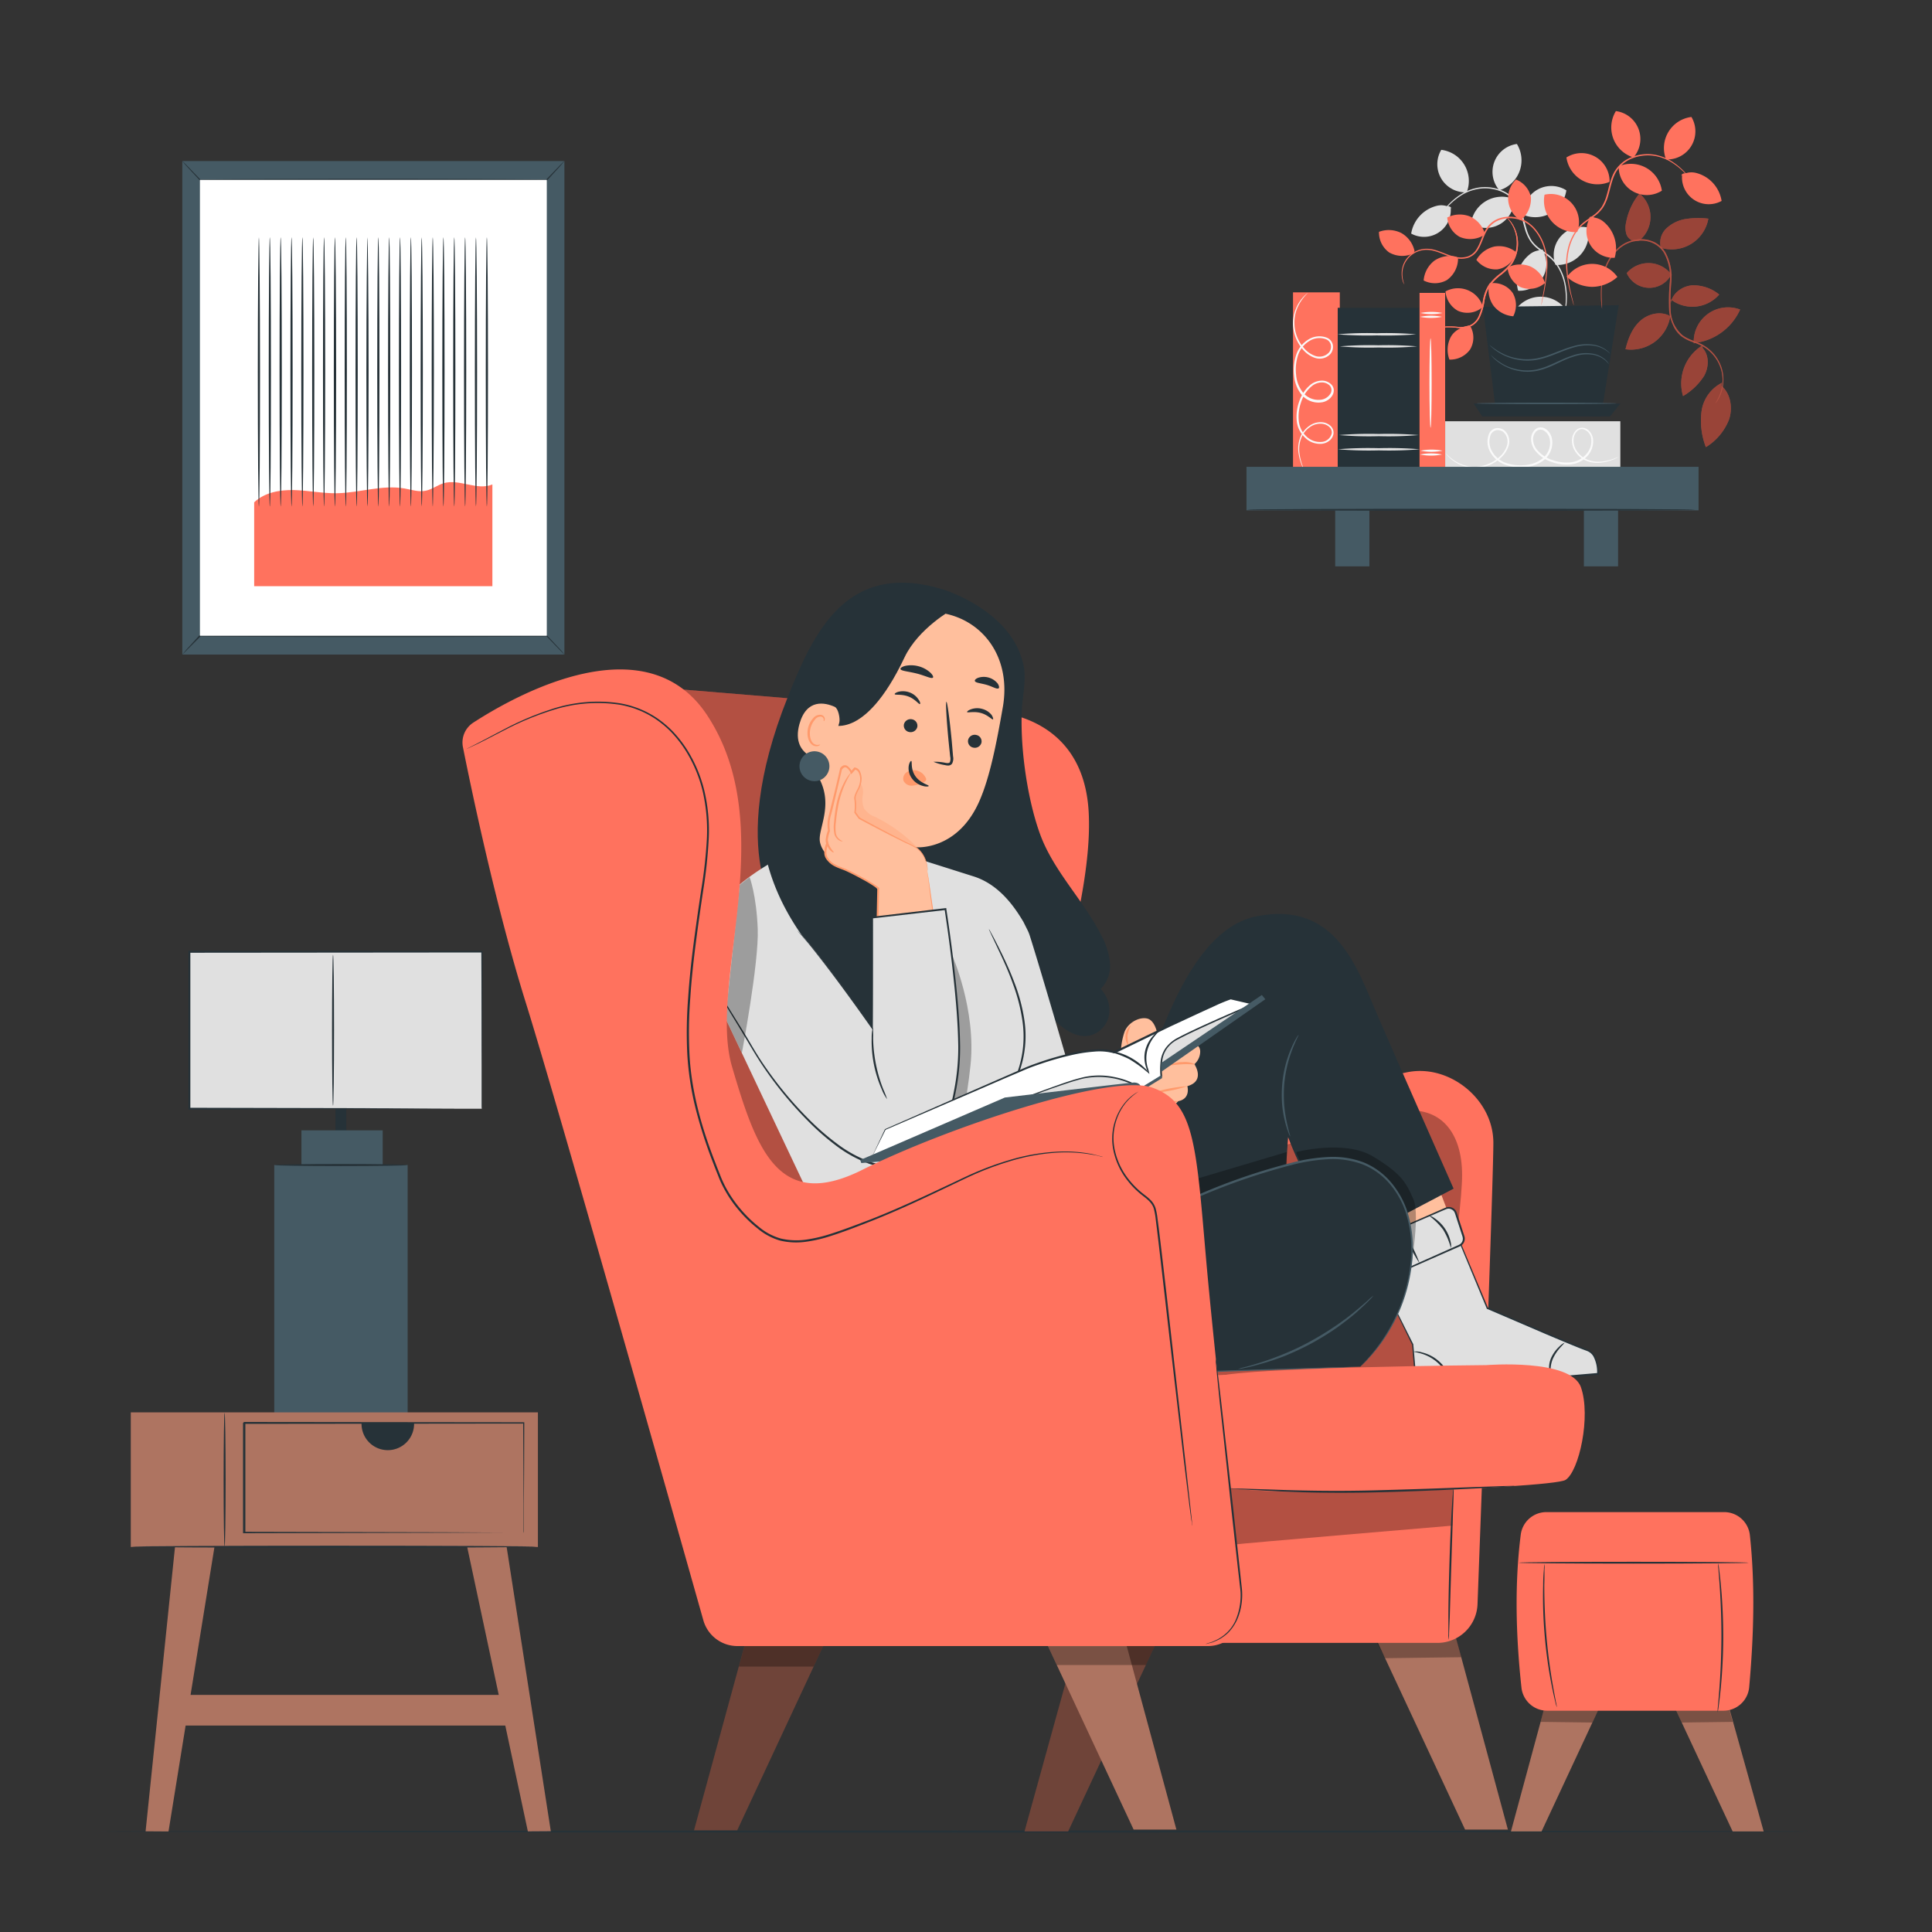 <svg xmlns="http://www.w3.org/2000/svg" viewBox="0 0 500 500"><rect x="0" y="0" width="500" height="500" fill="#333333" stroke="none"/><g id="freepik--Floor--inject-11"><path d="M468.44,474c0,.14-99.15.26-221.43.26S25.56,474.12,25.56,474s99.13-.26,221.45-.26S468.44,473.83,468.44,474Z" style="fill:#263238"></path></g><g id="freepik--Stool--inject-11"><polygon points="445.5 434.83 456.44 473.98 448.41 473.98 430.01 434.61 445.5 434.83" style="fill:#ae7461"></polygon><polygon points="435.23 445.79 448.41 445.62 447.23 441.23 433.34 441.74 435.23 445.79" style="opacity:0.3"></polygon><polygon points="401.33 435.93 391.03 473.98 398.95 473.98 416.81 435.71 401.33 435.93" style="fill:#ae7461"></polygon><polygon points="412.1 445.79 398.7 445.62 399.91 441.23 414.02 441.74 412.1 445.79" style="opacity:0.3"></polygon><path d="M446,442.73H400.4a6.7,6.7,0,0,1-6.65-6c-1.51-13.93-1.75-27.21-.18-39.58a6.69,6.69,0,0,1,6.64-5.82h46a6.69,6.69,0,0,1,6.66,6c1.43,13.31.95,26.61-.18,39.29A6.69,6.69,0,0,1,446,442.73Z" style="fill:#FF725E"></path><path d="M452.57,404.42c0,.13-13.33.24-29.77.24s-29.78-.11-29.78-.24,13.33-.23,29.78-.23S452.57,404.3,452.57,404.42Z" style="fill:#263238"></path><path d="M402.92,441.86a9.48,9.48,0,0,1-.41-1.41c-.23-.92-.53-2.26-.87-3.92a118.84,118.84,0,0,1-1.86-13.1,116.72,116.72,0,0,1-.41-13.22c0-1.7.11-3.07.19-4a9.6,9.6,0,0,1,.15-1.46,8,8,0,0,1,0,1.47c0,.94,0,2.31-.05,4,0,3.38.11,8.05.55,13.18s1.13,9.76,1.72,13.08c.3,1.67.55,3,.73,3.94A8.91,8.91,0,0,1,402.92,441.86Z" style="fill:#263238"></path><path d="M444.51,443.15a9.5,9.5,0,0,1,.09-1.52c.09-1.05.2-2.45.34-4.13.27-3.48.54-8.3.56-13.63s-.22-10.16-.46-13.64c-.13-1.69-.24-3.08-.32-4.13a7.91,7.91,0,0,1-.07-1.52,9.77,9.77,0,0,1,.25,1.5c.14,1,.3,2.38.46,4.12.33,3.49.62,8.32.61,13.67s-.35,10.18-.7,13.66c-.18,1.74-.35,3.15-.49,4.12A8.15,8.15,0,0,1,444.51,443.15Z" style="fill:#263238"></path></g><g id="freepik--Shelf--inject-11"><path d="M371.93,57.12s0-.06.07-.16l.23-.43a17.78,17.78,0,0,1,1-1.59,17.09,17.09,0,0,1,5-4.75,12.47,12.47,0,0,1,4.51-1.66,11.27,11.27,0,0,1,5.48.58A8.94,8.94,0,0,1,393,53c1.07,1.88,1.42,4.09,2.05,6.2a11.26,11.26,0,0,0,1.31,3,9.1,9.1,0,0,0,2.23,2.19c.83.62,1.71,1.17,2.51,1.82a11.47,11.47,0,0,1,2,2.21,13.45,13.45,0,0,1,2.08,5.11,17.68,17.68,0,0,1,.28,4.79,36.31,36.31,0,0,1-1.22,6.83c-.21.79-.39,1.4-.51,1.81a4.39,4.39,0,0,1-.2.62,4.43,4.43,0,0,1,.13-.64c.11-.45.25-1.06.43-1.83a39,39,0,0,0,1.11-6.8,19,19,0,0,0-.32-4.72,13.59,13.59,0,0,0-2.07-5,10.71,10.71,0,0,0-2-2.12c-.78-.63-1.65-1.18-2.51-1.81A9.26,9.26,0,0,1,396,62.32a11.35,11.35,0,0,1-1.36-3.06c-.64-2.15-1-4.33-2-6.13a8.6,8.6,0,0,0-4.49-3.69,10.81,10.81,0,0,0-5.31-.59,12.2,12.2,0,0,0-4.42,1.57,17.54,17.54,0,0,0-5,4.61c-.49.65-.84,1.18-1.07,1.54A6.15,6.15,0,0,1,371.93,57.12Z" style="fill:#e0e0e0"></path><path d="M399.53,64.86c-.58-.54-.86-.17-1.64,0a4.85,4.85,0,0,0-2.11,1.06,8.86,8.86,0,0,0-2.88,9.32,6.93,6.93,0,0,0,6.36-10.42" style="fill:#e0e0e0"></path><path d="M375.66,54c-.3-.74-.71-.52-1.48-.73a4.84,4.84,0,0,0-2.36,0,8.9,8.9,0,0,0-6.61,7.18,6.93,6.93,0,0,0,10.23-6.66" style="fill:#e0e0e0"></path><path d="M404.79,79.56a8,8,0,0,0-12.59.62,9.94,9.94,0,0,0,6.53,2.57,10.17,10.17,0,0,0,6.58-2.66" style="fill:#e0e0e0"></path><path d="M402.83,68.58A8.11,8.11,0,0,0,411,58.9a7.28,7.28,0,0,0-8.46,9.6" style="fill:#e0e0e0"></path><path d="M394.43,55.67a8.11,8.11,0,0,0,10.94-6.41A7.28,7.28,0,0,0,394.2,55.5" style="fill:#e0e0e0"></path><path d="M391.61,51.45a8.12,8.12,0,0,0-10.95,6.41,7.29,7.29,0,0,0,11.18-6.24" style="fill:#e0e0e0"></path><path d="M388.25,49.18a8.11,8.11,0,0,0,4.32-11.92A7.28,7.28,0,0,0,388,49.2" style="fill:#e0e0e0"></path><path d="M379.65,49.59A8.11,8.11,0,0,0,373,38.78a7.28,7.28,0,0,0,6.46,11" style="fill:#e0e0e0"></path><polyline points="414.34 107.76 418.92 78.99 383.79 79.41 387.25 107.39" style="fill:#263238"></polyline><path d="M399.18,73.73a6,6,0,0,1-5.84.49,6.31,6.31,0,0,1-3.19-5,7.23,7.23,0,0,1,5.83-.3,7.13,7.13,0,0,1,3.87,4.34" style="fill:#FF725E"></path><path d="M383.11,79.93a6,6,0,0,1-5.83.49,6.32,6.32,0,0,1-3.19-5,6.74,6.74,0,0,1,9.69,4" style="fill:#FF725E"></path><path d="M392.13,66.09a6,6,0,0,1-4.6,3.62,6.32,6.32,0,0,1-5.44-2.46,7.17,7.17,0,0,1,4.7-3.45,7.08,7.08,0,0,1,5.62,1.49" style="fill:#FF725E"></path><path d="M386.27,73.26a6,6,0,0,1,5.24,2.59,6.31,6.31,0,0,1,.12,6,7.14,7.14,0,0,1-5.13-2.76,7,7,0,0,1-1.07-5.71" style="fill:#FF725E"></path><path d="M380.61,84.58a6,6,0,0,1-.14,5.85,6.32,6.32,0,0,1-5.36,2.63,7.18,7.18,0,0,1,.33-5.82c.93-1.68,2.59-2.51,4.68-3" style="fill:#FF725E"></path><path d="M371.27,85.92a4.06,4.06,0,0,1,1.39-.89,5.79,5.79,0,0,1,1.9-.33,23.06,23.06,0,0,1,2.6.15,7.58,7.58,0,0,0,3.19-.27A4.92,4.92,0,0,0,383,82a14.49,14.49,0,0,0,1.14-3.89,11.3,11.3,0,0,1,1.35-4,14.42,14.42,0,0,1,3-3,14.38,14.38,0,0,0,2.85-2.88,9.54,9.54,0,0,0,1.41-6.61A9.32,9.32,0,0,0,391,57.38a6.85,6.85,0,0,0-.85-.92,1.9,1.9,0,0,0-.33-.29,1.84,1.84,0,0,0,.28.34,9,9,0,0,1,2.36,5.16A9.32,9.32,0,0,1,391,68.05a14.55,14.55,0,0,1-2.8,2.8,14.49,14.49,0,0,0-3.05,3.1,11.52,11.52,0,0,0-1.4,4.12,14.25,14.25,0,0,1-1.08,3.8,4.57,4.57,0,0,1-2.43,2.41,7.45,7.45,0,0,1-3.07.3,22.12,22.12,0,0,0-2.62-.1,6,6,0,0,0-1.95.41,3.2,3.2,0,0,0-1.05.69,2,2,0,0,0-.22.24C371.28,85.88,371.26,85.91,371.27,85.92Z" style="fill:#FF725E"></path><path d="M371.27,85.92a4.06,4.06,0,0,1,1.39-.89,5.79,5.79,0,0,1,1.9-.33,23.06,23.06,0,0,1,2.6.15,7.58,7.58,0,0,0,3.19-.27A4.92,4.92,0,0,0,383,82a14.49,14.49,0,0,0,1.14-3.89,11.3,11.3,0,0,1,1.35-4,14.42,14.42,0,0,1,3-3,14.38,14.38,0,0,0,2.85-2.88,9.54,9.54,0,0,0,1.41-6.61A9.32,9.32,0,0,0,391,57.38a6.85,6.85,0,0,0-.85-.92,1.9,1.9,0,0,0-.33-.29,1.84,1.84,0,0,0,.28.34,9,9,0,0,1,2.36,5.16A9.32,9.32,0,0,1,391,68.05a14.55,14.55,0,0,1-2.8,2.8,14.49,14.49,0,0,0-3.05,3.1,11.52,11.52,0,0,0-1.4,4.12,14.25,14.25,0,0,1-1.08,3.8,4.57,4.57,0,0,1-2.43,2.41,7.45,7.45,0,0,1-3.07.3,22.12,22.12,0,0,0-2.62-.1,6,6,0,0,0-1.95.41,3.2,3.2,0,0,0-1.05.69,2,2,0,0,0-.22.24C371.28,85.88,371.26,85.91,371.27,85.92Z" style="fill:#FF725E"></path><path d="M438.34,88.86a8.89,8.89,0,0,1,12-8.75,14.85,14.85,0,0,1-11.71,8.65" style="fill:#FF725E"></path><path d="M440.66,90.09c1.72,1.89,1.61,4.92.38,7.16a16.18,16.18,0,0,1-5.47,5.25,11.58,11.58,0,0,1,5-13.1" style="fill:#FF725E"></path><path d="M432.34,81.24a10.26,10.26,0,0,1-11.66,9.14c.67-2.76,1.77-5.55,3.91-7.42s5.5-2.57,7.86-1" style="fill:#FF725E"></path><path d="M432.39,78.42c.43-2.51,2.91-4.33,5.45-4.57a10.49,10.49,0,0,1,7.09,2.38,9.21,9.21,0,0,1-12.56,1.24" style="fill:#FF725E"></path><path d="M445.48,99.81c2.41,2.06,3,5.73,2,8.74a14.61,14.61,0,0,1-6,7.17,19.1,19.1,0,0,1-1.12-9.29,9.76,9.76,0,0,1,5.29-7.37" style="fill:#FF725E"></path><path d="M432.78,71.37A7.41,7.41,0,0,0,421,70.68a6.4,6.4,0,0,0,11.56.3" style="fill:#FF725E"></path><path d="M429.83,64.12a9.63,9.63,0,0,0,12.29-7.53,21.72,21.72,0,0,0-5.81.08,9.45,9.45,0,0,0-5.14,2.53,5.1,5.1,0,0,0-1.34,4.92" style="fill:#FF725E"></path><path d="M424.25,62.25a7.88,7.88,0,0,0,.05-12.16,16.5,16.5,0,0,0-3.44,7.35,6.13,6.13,0,0,0,0,3,2.85,2.85,0,0,0,2.13,2" style="fill:#FF725E"></path><g style="opacity:0.4"><path d="M438.34,88.86a8.89,8.89,0,0,1,12-8.75,14.85,14.85,0,0,1-11.71,8.65"></path></g><g style="opacity:0.4"><path d="M440.66,90.09c1.72,1.89,1.61,4.92.38,7.16a16.18,16.18,0,0,1-5.47,5.25,11.58,11.58,0,0,1,5-13.1"></path></g><g style="opacity:0.4"><path d="M432.34,81.24a10.26,10.26,0,0,1-11.66,9.14c.67-2.76,1.77-5.55,3.91-7.42s5.5-2.57,7.86-1"></path></g><g style="opacity:0.4"><path d="M432.39,78.42c.43-2.51,2.91-4.33,5.45-4.57a10.49,10.49,0,0,1,7.09,2.38,9.21,9.21,0,0,1-12.56,1.24"></path></g><g style="opacity:0.4"><path d="M445.48,99.81c2.41,2.06,3,5.73,2,8.74a14.61,14.61,0,0,1-6,7.17,19.1,19.1,0,0,1-1.12-9.29,9.76,9.76,0,0,1,5.29-7.37"></path></g><g style="opacity:0.4"><path d="M432.78,71.37A7.41,7.41,0,0,0,421,70.68a6.4,6.4,0,0,0,11.56.3"></path></g><g style="opacity:0.4"><path d="M429.83,64.12a9.63,9.63,0,0,0,12.29-7.53,21.72,21.72,0,0,0-5.81.08,9.45,9.45,0,0,0-5.14,2.53,5.1,5.1,0,0,0-1.34,4.92"></path></g><g style="opacity:0.4"><path d="M424.25,62.25a7.88,7.88,0,0,0,.05-12.16,16.5,16.5,0,0,0-3.44,7.35,6.13,6.13,0,0,0,0,3,2.85,2.85,0,0,0,2.13,2"></path></g><path d="M414.61,79.91a.63.63,0,0,0,0-.2c0-.15,0-.34,0-.58,0-.5-.08-1.25-.1-2.22a19.92,19.92,0,0,1,1.31-8A12.17,12.17,0,0,1,419,64.41a8.59,8.59,0,0,1,5.84-2.15,7.3,7.3,0,0,1,3.3.83,6.51,6.51,0,0,1,2.54,2.43,13.06,13.06,0,0,1,1.48,7.34,52.72,52.72,0,0,0-.17,7.72,11.71,11.71,0,0,0,1,3.58A7.52,7.52,0,0,0,435.11,87a10.87,10.87,0,0,0,3,1.54A15.69,15.69,0,0,1,441,89.82a10.31,10.31,0,0,1,3.72,4.06,9.71,9.71,0,0,1,1.08,4.45,10.63,10.63,0,0,1-.56,3.43,13.34,13.34,0,0,1-1.33,2.67l.13-.15c.07-.11.2-.26.34-.47a10.14,10.14,0,0,0,1-2,10.46,10.46,0,0,0,.63-3.48,9.89,9.89,0,0,0-1.05-4.57,10.48,10.48,0,0,0-3.79-4.2c-1.74-1.16-4-1.45-5.8-2.84a9,9,0,0,1-3-6.18,53.77,53.77,0,0,1,.18-7.67A13.42,13.42,0,0,0,431,65.32a7,7,0,0,0-2.69-2.56,7.78,7.78,0,0,0-3.46-.85,8.92,8.92,0,0,0-6.06,2.26,12.52,12.52,0,0,0-3.25,4.65,16.85,16.85,0,0,0-1.11,4.56,26.23,26.23,0,0,0-.1,3.54c0,1,.12,1.71.17,2.22,0,.24.06.43.08.58Z" style="fill:#FF725E"></path><g style="opacity:0.3"><path d="M414.61,79.91a.63.63,0,0,0,0-.2c0-.15,0-.34,0-.58,0-.5-.08-1.25-.1-2.22a19.92,19.92,0,0,1,1.31-8A12.17,12.17,0,0,1,419,64.41a8.59,8.59,0,0,1,5.84-2.15,7.3,7.3,0,0,1,3.3.83,6.51,6.51,0,0,1,2.54,2.43,13.06,13.06,0,0,1,1.48,7.34,52.72,52.72,0,0,0-.17,7.72,11.71,11.71,0,0,0,1,3.58A7.52,7.52,0,0,0,435.11,87a10.87,10.87,0,0,0,3,1.54A15.69,15.69,0,0,1,441,89.82a10.31,10.31,0,0,1,3.72,4.06,9.71,9.71,0,0,1,1.08,4.45,10.63,10.63,0,0,1-.56,3.43,13.34,13.34,0,0,1-1.33,2.67l.13-.15c.07-.11.2-.26.34-.47a10.14,10.14,0,0,0,1-2,10.46,10.46,0,0,0,.63-3.48,9.89,9.89,0,0,0-1.05-4.57,10.48,10.48,0,0,0-3.79-4.2c-1.74-1.16-4-1.45-5.8-2.84a9,9,0,0,1-3-6.18,53.77,53.77,0,0,1,.18-7.67A13.42,13.42,0,0,0,431,65.32a7,7,0,0,0-2.69-2.56,7.78,7.78,0,0,0-3.46-.85,8.92,8.92,0,0,0-6.06,2.26,12.52,12.52,0,0,0-3.25,4.65,16.85,16.85,0,0,0-1.11,4.56,26.23,26.23,0,0,0-.1,3.54c0,1,.12,1.71.17,2.22,0,.24.06.43.08.58Z"></path></g><path d="M363.46,73.63a7.26,7.26,0,0,1-.53-2.57,6.33,6.33,0,0,1,.69-3,6.33,6.33,0,0,1,5.12-3.38,7.37,7.37,0,0,1,2.52.3c1.73.45,3.43,1.43,5.46,1.83a6.32,6.32,0,0,0,3.17-.08,4.73,4.73,0,0,0,2.58-2.06c1.23-1.9,1.57-4.29,3.06-6a6.06,6.06,0,0,1,2.77-1.82,8,8,0,0,1,3.24-.33,8.32,8.32,0,0,1,5.4,2.81,12.65,12.65,0,0,1,2.67,4.95,14.87,14.87,0,0,1,.6,4.91,52,52,0,0,1-.91,7.18c-.14.82-.25,1.47-.34,1.94l-.07.51c0,.12,0,.17,0,.18l.05-.17c0-.14.06-.3.11-.5.1-.48.23-1.12.41-1.93a48.74,48.74,0,0,0,1-7.2,15,15,0,0,0-.56-5,13,13,0,0,0-2.72-5.11,9.79,9.79,0,0,0-2.47-2,8.48,8.48,0,0,0-6.55-.63,6.34,6.34,0,0,0-2.94,1.93c-1.57,1.88-1.91,4.28-3.08,6.09a4.39,4.39,0,0,1-2.38,1.92,6.18,6.18,0,0,1-3,.08c-2-.38-3.67-1.34-5.44-1.8a7.46,7.46,0,0,0-2.63-.28,6.57,6.57,0,0,0-5.3,3.57,6.54,6.54,0,0,0-.64,3.07,6.4,6.4,0,0,0,.38,2A3.11,3.11,0,0,0,363.46,73.63Z" style="fill:#FF725E"></path><path d="M384,60.88a6.79,6.79,0,0,1-6.26.41,6.31,6.31,0,0,1-3.19-5,7.16,7.16,0,0,1,5.82-.29,7.06,7.06,0,0,1,3.87,4.33" style="fill:#FF725E"></path><path d="M377.34,66.92a6.82,6.82,0,0,1-2.9,5.57,6.34,6.34,0,0,1-6,.1,7.18,7.18,0,0,1,2.78-5.13,7.11,7.11,0,0,1,5.71-1" style="fill:#FF725E"></path><path d="M365.79,65.58a6.82,6.82,0,0,1-6.28-.25A6.37,6.37,0,0,1,356.88,60a7.18,7.18,0,0,1,5.82.33A7.1,7.1,0,0,1,366.09,65" style="fill:#FF725E"></path><path d="M393.71,56.88A7.15,7.15,0,0,0,396.2,51a6.31,6.31,0,0,0-3.87-4.54,6.74,6.74,0,0,0,1,10.45" style="fill:#FF725E"></path><path d="M438.83,48.61a.84.84,0,0,0-.07-.16c-.06-.11-.14-.25-.23-.43-.22-.37-.55-.92-1-1.59a17.22,17.22,0,0,0-5-4.75A12.28,12.28,0,0,0,428,40a11.13,11.13,0,0,0-5.48.57,8.9,8.9,0,0,0-4.69,3.84c-1.08,1.88-1.42,4.09-2.05,6.2a11.45,11.45,0,0,1-1.31,3,8.92,8.92,0,0,1-2.23,2.19c-.84.62-1.71,1.18-2.51,1.83a10.92,10.92,0,0,0-2,2.21,13.53,13.53,0,0,0-2.09,5.1,18.15,18.15,0,0,0-.28,4.8,36.87,36.87,0,0,0,1.23,6.82c.21.79.38,1.4.5,1.81s.2.63.21.63a4.12,4.12,0,0,0-.13-.65c-.11-.45-.25-1.06-.44-1.83a40.18,40.18,0,0,1-1.1-6.8,18.06,18.06,0,0,1,.32-4.72A13.47,13.47,0,0,1,408,60a10.47,10.47,0,0,1,2-2.13c.78-.63,1.65-1.18,2.5-1.81a9.3,9.3,0,0,0,2.32-2.28,11.35,11.35,0,0,0,1.36-3.06c.64-2.15,1-4.32,2-6.12a8.51,8.51,0,0,1,4.48-3.7,10.85,10.85,0,0,1,5.32-.59,12,12,0,0,1,4.41,1.58,17.32,17.32,0,0,1,5.05,4.6c.49.65.84,1.18,1.07,1.54A4.67,4.67,0,0,0,438.83,48.61Z" style="fill:#FF725E"></path><path d="M411.23,56.35c.58-.54.86-.17,1.64,0A4.78,4.78,0,0,1,415,57.38a8.89,8.89,0,0,1,2.88,9.33,6.94,6.94,0,0,1-6.37-10.42" style="fill:#FF725E"></path><path d="M435.1,45.48c.29-.74.71-.52,1.48-.73a4.8,4.8,0,0,1,2.35,0A8.9,8.9,0,0,1,445.55,52a6.93,6.93,0,0,1-10.23-6.67" style="fill:#FF725E"></path><path d="M406,71.06a8,8,0,0,1,12.58.61A9.89,9.89,0,0,1,412,74.24a10,10,0,0,1-6.58-2.66" style="fill:#FF725E"></path><path d="M407.93,60.07a8.12,8.12,0,0,1-8.2-9.68A7.28,7.28,0,0,1,408.2,60" style="fill:#FF725E"></path><path d="M416.33,47.16a8.11,8.11,0,0,1-10.94-6.41A7.28,7.28,0,0,1,416.56,47" style="fill:#FF725E"></path><path d="M419.15,42.94a8.11,8.11,0,0,1,10.94,6.41,7.28,7.28,0,0,1-11.17-6.24" style="fill:#FF725E"></path><path d="M422.51,40.67a8.11,8.11,0,0,1-4.32-11.92,7.28,7.28,0,0,1,4.6,11.94" style="fill:#FF725E"></path><path d="M431.11,41.08a8.11,8.11,0,0,1,6.63-10.81,7.28,7.28,0,0,1-6.47,11" style="fill:#FF725E"></path><polygon points="419.37 104.43 416.68 107.76 383.61 107.76 381.36 104.43 419.37 104.43" style="fill:#263238"></polygon><path d="M382.09,104.4c0,.1,8.12.19,18.14.19s18.15-.09,18.15-.19-8.12-.19-18.15-.19S382.09,104.29,382.09,104.4Z" style="fill:#455a64"></path><path d="M385.8,91.84a1.17,1.17,0,0,0,.21.27,6.46,6.46,0,0,0,.67.71,12.35,12.35,0,0,0,3,2.05A12.66,12.66,0,0,0,398,95.93a19.24,19.24,0,0,0,3.22-1.06c2.13-.91,4.06-2,5.95-2.55a10.29,10.29,0,0,1,5.15-.49,6.7,6.7,0,0,1,3.15,1.46,11.15,11.15,0,0,1,.9.94,1,1,0,0,0-.16-.3,4.84,4.84,0,0,0-.64-.75,6.62,6.62,0,0,0-3.2-1.62A10.33,10.33,0,0,0,407,92c-1.94.59-3.9,1.63-6,2.52a19.14,19.14,0,0,1-3.15,1.06,12.54,12.54,0,0,1-3.07.28,13.21,13.21,0,0,1-5.06-1.22A16,16,0,0,1,385.8,91.84Z" style="fill:#455a64"></path><path d="M385.48,89.26s.06.1.22.26a9.73,9.73,0,0,0,.73.66,13.69,13.69,0,0,0,3.06,1.9,14.55,14.55,0,0,0,5.19,1.24,14.36,14.36,0,0,0,3.17-.21,22.28,22.28,0,0,0,3.27-.93c2.18-.79,4.18-1.7,6.1-2.24a12.17,12.17,0,0,1,5.19-.47,7.81,7.81,0,0,1,3.27,1.25c.69.49,1,.85,1,.83a1.34,1.34,0,0,0-.21-.28,5.64,5.64,0,0,0-.72-.66,7.44,7.44,0,0,0-3.32-1.4,11.93,11.93,0,0,0-5.33.4c-1.95.52-4,1.43-6.13,2.21a21,21,0,0,1-3.21.92,14.22,14.22,0,0,1-3.08.23,14.82,14.82,0,0,1-5.11-1.14A17.66,17.66,0,0,1,385.48,89.26Z" style="fill:#455a64"></path><rect x="367.38" y="75.8" width="6.62" height="45.33" style="fill:#FF725E"></rect><path d="M373.19,82a14.49,14.49,0,0,1-5.67,0,14,14,0,0,1,5.67,0Z" style="fill:#fafafa"></path><path d="M373.31,81a14,14,0,0,1-5.67,0,14.49,14.49,0,0,1,5.67,0Z" style="fill:#fafafa"></path><path d="M373.19,117.63a14.49,14.49,0,0,1-5.67,0,14,14,0,0,1,5.67,0Z" style="fill:#fafafa"></path><path d="M373.31,116.64a14,14,0,0,1-5.67,0,14.49,14.49,0,0,1,5.67,0Z" style="fill:#fafafa"></path><path d="M370.23,110.72c-.16,0-.29-5.19-.29-11.59s.13-11.6.29-11.6.28,5.19.28,11.6S370.39,110.72,370.23,110.72Z" style="fill:#fafafa"></path><rect x="334.63" y="75.66" width="12.11" height="45.33" style="fill:#FF725E"></rect><path d="M337.47,121.58a1,1,0,0,1-.14-.25c-.09-.17-.2-.42-.35-.76a13.65,13.65,0,0,1-.88-3.07,8.09,8.09,0,0,1,.71-5,6.67,6.67,0,0,1,2.15-2.36,5,5,0,0,1,3.49-.83,3.71,3.71,0,0,1,1.8.83,2.41,2.41,0,0,1,.87,1.92,2.73,2.73,0,0,1-1,1.92,3.64,3.64,0,0,1-2.06.87,5.46,5.46,0,0,1-4.29-1.56A6.85,6.85,0,0,1,335.6,109a11.55,11.55,0,0,1,.62-5.06,9.33,9.33,0,0,1,3-4.42,4.91,4.91,0,0,1,2.62-1,3.38,3.38,0,0,1,2.72,1,2.15,2.15,0,0,1,.62,1.41,2.59,2.59,0,0,1-.42,1.49,3.91,3.91,0,0,1-2.44,1.66,5.71,5.71,0,0,1-5.34-1.78,9,9,0,0,1-2.07-5.11,12.55,12.55,0,0,1,.52-5.29,7.29,7.29,0,0,1,3.13-4,5.35,5.35,0,0,1,4.81-.51,2.53,2.53,0,0,1,1.56,1.85,2.9,2.9,0,0,1-.55,2.29,3.78,3.78,0,0,1-4.08,1.08,7.07,7.07,0,0,1-3.22-2.29A10.32,10.32,0,0,1,334.64,84a10.07,10.07,0,0,1,3-7.49,7.92,7.92,0,0,1,.63-.54.9.9,0,0,1,.23-.16A11.58,11.58,0,0,0,336,79.15,9.76,9.76,0,0,0,335,84a9.94,9.94,0,0,0,2.4,6,6.62,6.62,0,0,0,3,2.12,3.33,3.33,0,0,0,3.57-.94,2.38,2.38,0,0,0,.45-1.9,2,2,0,0,0-1.28-1.49,4.85,4.85,0,0,0-4.34.5A6.8,6.8,0,0,0,335.91,92a12,12,0,0,0-.48,5,8.38,8.38,0,0,0,1.94,4.78,5.16,5.16,0,0,0,4.79,1.62,3.37,3.37,0,0,0,2.09-1.42,1.75,1.75,0,0,0-.13-2.21,2.9,2.9,0,0,0-2.27-.79,4.22,4.22,0,0,0-2.32.92,8.81,8.81,0,0,0-2.79,4.14,11,11,0,0,0-.62,4.82,6.38,6.38,0,0,0,1.95,4.06,5,5,0,0,0,3.9,1.45,2.88,2.88,0,0,0,2.71-2.35,2,2,0,0,0-.71-1.57,3.25,3.25,0,0,0-1.59-.75,4.58,4.58,0,0,0-3.22.73,6.24,6.24,0,0,0-2.07,2.22,7.87,7.87,0,0,0-.77,4.8,14.5,14.5,0,0,0,.77,3.06C337.34,121.22,337.49,121.57,337.47,121.58Z" style="fill:#fafafa"></path><rect x="390.62" y="92.41" width="12.11" height="45.33" transform="translate(281.6 511.75) rotate(-90)" style="fill:#e0e0e0"></rect><path d="M418.84,118.3a1.72,1.72,0,0,1-.24.14c-.17.08-.41.2-.74.34a12.22,12.22,0,0,1-3,.88A7.58,7.58,0,0,1,410,119a6.42,6.42,0,0,1-2.31-2.14,5,5,0,0,1-.81-3.49,3.77,3.77,0,0,1,.81-1.8,2.3,2.3,0,0,1,1.87-.87,2.69,2.69,0,0,1,1.88,1,3.75,3.75,0,0,1,.85,2.07,5.55,5.55,0,0,1-1.52,4.29,6.7,6.7,0,0,1-4.26,2.13,11,11,0,0,1-4.93-.63,9,9,0,0,1-4.32-3,4.89,4.89,0,0,1-1-2.61,3.45,3.45,0,0,1,.94-2.72,2.1,2.1,0,0,1,1.39-.62A2.42,2.42,0,0,1,400,111a3.93,3.93,0,0,1,1.63,2.45,5.78,5.78,0,0,1-1.74,5.33,8.56,8.56,0,0,1-5,2.08,12,12,0,0,1-5.16-.52,7.17,7.17,0,0,1-3.93-3.13,5.44,5.44,0,0,1-.49-4.81,2.48,2.48,0,0,1,1.8-1.57,2.84,2.84,0,0,1,2.23.55,3.83,3.83,0,0,1,1.05,4.08,6.91,6.91,0,0,1-2.23,3.22,9.88,9.88,0,0,1-6.07,2.42,9.49,9.49,0,0,1-4.8-1.12,9.63,9.63,0,0,1-2.51-1.9c-.24-.27-.42-.48-.53-.63a1.58,1.58,0,0,1-.16-.24,11.53,11.53,0,0,0,3.29,2.57,9.49,9.49,0,0,0,4.7,1,9.67,9.67,0,0,0,5.83-2.4,6.73,6.73,0,0,0,2.07-3,3.4,3.4,0,0,0-.92-3.58,2.37,2.37,0,0,0-1.86-.45,2,2,0,0,0-1.45,1.29,5,5,0,0,0,.49,4.34,6.61,6.61,0,0,0,3.66,2.88,11.49,11.49,0,0,0,4.93.48,8,8,0,0,0,4.67-1.94,5.21,5.21,0,0,0,1.58-4.78,3.37,3.37,0,0,0-1.38-2.09,1.66,1.66,0,0,0-2.16.13,2.87,2.87,0,0,0-.77,2.27,4.37,4.37,0,0,0,.89,2.32,8.56,8.56,0,0,0,4.05,2.79,10.65,10.65,0,0,0,4.7.62,6.21,6.21,0,0,0,4-2,5.07,5.07,0,0,0,1.42-3.9,2.85,2.85,0,0,0-2.29-2.71,1.88,1.88,0,0,0-1.54.71,3.23,3.23,0,0,0-.73,1.59,4.73,4.73,0,0,0,.71,3.22,6.37,6.37,0,0,0,2.17,2.07,7.52,7.52,0,0,0,4.69.76,13.5,13.5,0,0,0,3-.76A8.51,8.51,0,0,1,418.84,118.3Z" style="fill:#fafafa"></path><rect x="346.2" y="79.66" width="21.01" height="41.28" style="fill:#263238"></rect><path d="M366.49,86.52a94.1,94.1,0,0,1-10.17.28,94,94,0,0,1-10.17-.28,89.41,89.41,0,0,1,10.17-.29A89.56,89.56,0,0,1,366.49,86.52Z" style="fill:#e0e0e0"></path><path d="M366.75,89.64a87.27,87.27,0,0,1-10,.29,87.12,87.12,0,0,1-10-.29,91.54,91.54,0,0,1,10-.28A91.69,91.69,0,0,1,366.75,89.64Z" style="fill:#e0e0e0"></path><path d="M367.42,116.27a96.58,96.58,0,0,1-10.57.29,96.58,96.58,0,0,1-10.57-.29,98.26,98.26,0,0,1,10.57-.28A98.26,98.26,0,0,1,367.42,116.27Z" style="fill:#e0e0e0"></path><path d="M367.14,112.59a91.74,91.74,0,0,1-10.3.29,91.74,91.74,0,0,1-10.3-.29,96.39,96.39,0,0,1,10.3-.28A96.39,96.39,0,0,1,367.14,112.59Z" style="fill:#e0e0e0"></path><rect x="322.59" y="120.81" width="117" height="11.27" style="fill:#455a64"></rect><rect x="345.55" y="130.04" width="8.85" height="16.53" style="fill:#455a64"></rect><rect x="409.91" y="130.04" width="8.85" height="16.53" style="fill:#455a64"></rect><path d="M438.77,131.92c0,.15-26,.26-58.07.26s-58.07-.11-58.07-.26,26-.26,58.07-.26S438.77,131.78,438.77,131.92Z" style="fill:#263238"></path></g><g id="freepik--Picture--inject-11"><rect x="47.18" y="41.68" width="98.89" height="127.72" style="fill:#455a64"></rect><path d="M146.06,41.68a1.5,1.5,0,0,1-.27.34c-.21.25-.49.56-.84,1l-3.35,3.66,0,0h-.07c-8.59.08-25.49.14-44.88.14s-36.29-.06-44.88-.14h-.07l0,0L48.29,43c-.35-.4-.63-.71-.84-1a1.5,1.5,0,0,1-.27-.34l.32.29.9.91,3.44,3.57-.1,0c8.59-.09,25.48-.15,44.88-.15s36.29.06,44.88.15l-.1,0,3.44-3.57.9-.91A1.7,1.7,0,0,1,146.06,41.68Z" style="fill:#263238"></path><path d="M47.18,169.4a1.82,1.82,0,0,1,.27-.34l.84-1,3.34-3.66,0,0h.07c8.59-.09,25.49-.15,44.88-.15s36.29.06,44.88.15h.07l0,0L145,168.1c.35.4.63.71.84,1a1.82,1.82,0,0,1,.27.34,1.7,1.7,0,0,1-.32-.29l-.9-.91-3.44-3.57.1.05c-8.59.08-25.49.14-44.88.14s-36.29-.06-44.88-.15l.1,0L48.4,168.2l-.9.91Z" style="fill:#263238"></path><rect x="51.74" y="46.55" width="89.77" height="117.99" style="fill:#fff"></rect><path d="M65.78,130c2.67-2.54,6.61-3.26,10.3-3.17s7.34.87,11,.82c5.89-.07,11.77-2.25,17.58-1.24,1.86.32,3.74,1,5.58.57,1.62-.34,3-1.45,4.55-1.92,4.1-1.22,8.7,2,12.64.31v26.34H65.78Z" style="fill:#FF725E"></path><path d="M67,131.09c-.15,0-.28-15.6-.28-34.84S66.87,61.4,67,61.4s.29,15.6.29,34.85S67.18,131.09,67,131.09Z" style="fill:#263238"></path><path d="M69.83,131.09c-.16,0-.28-15.6-.28-34.84s.12-34.85.28-34.85.29,15.6.29,34.85S70,131.09,69.83,131.09Z" style="fill:#263238"></path><path d="M72.64,131.09c-.16,0-.29-15.6-.29-34.84s.13-34.85.29-34.85.29,15.6.29,34.85S72.8,131.09,72.64,131.09Z" style="fill:#263238"></path><path d="M75.45,131.09c-.16,0-.29-15.6-.29-34.84s.13-34.85.29-34.85.28,15.6.28,34.85S75.61,131.09,75.45,131.09Z" style="fill:#263238"></path><path d="M78.26,131.09c-.16,0-.29-15.6-.29-34.84s.13-34.85.29-34.85.28,15.6.28,34.85S78.41,131.09,78.26,131.09Z" style="fill:#263238"></path><path d="M81.06,131.09c-.15,0-.28-15.6-.28-34.84s.13-34.85.28-34.85.29,15.6.29,34.85S81.22,131.09,81.06,131.09Z" style="fill:#263238"></path><path d="M83.87,131.09c-.16,0-.28-15.6-.28-34.84s.12-34.85.28-34.85.29,15.6.29,34.85S84,131.09,83.87,131.09Z" style="fill:#263238"></path><path d="M86.68,131.09c-.16,0-.29-15.6-.29-34.84s.13-34.85.29-34.85S87,77,87,96.25,86.84,131.09,86.68,131.09Z" style="fill:#263238"></path><path d="M89.49,131.09c-.16,0-.29-15.6-.29-34.84s.13-34.85.29-34.85.28,15.6.28,34.85S89.65,131.09,89.49,131.09Z" style="fill:#263238"></path><path d="M92.3,131.09c-.16,0-.29-15.6-.29-34.84s.13-34.85.29-34.85.28,15.6.28,34.85S92.45,131.09,92.3,131.09Z" style="fill:#263238"></path><path d="M95.1,131.09c-.15,0-.28-15.6-.28-34.84S95,61.4,95.1,61.4s.29,15.6.29,34.85S95.26,131.09,95.1,131.09Z" style="fill:#263238"></path><path d="M97.91,131.09c-.16,0-.28-15.6-.28-34.84s.12-34.85.28-34.85.29,15.6.29,34.85S98.07,131.09,97.91,131.09Z" style="fill:#263238"></path><path d="M100.72,131.09c-.16,0-.29-15.6-.29-34.84s.13-34.85.29-34.85S101,77,101,96.25,100.88,131.09,100.72,131.09Z" style="fill:#263238"></path><path d="M103.53,131.09c-.16,0-.29-15.6-.29-34.84s.13-34.85.29-34.85.28,15.6.28,34.85S103.69,131.09,103.53,131.09Z" style="fill:#263238"></path><path d="M106.34,131.09c-.16,0-.29-15.6-.29-34.84s.13-34.85.29-34.85.28,15.6.28,34.85S106.49,131.09,106.34,131.09Z" style="fill:#263238"></path><path d="M109.14,131.09c-.15,0-.28-15.6-.28-34.84s.13-34.85.28-34.85.29,15.6.29,34.85S109.3,131.09,109.14,131.09Z" style="fill:#263238"></path><path d="M112,131.09c-.16,0-.28-15.6-.28-34.84s.12-34.85.28-34.85.29,15.6.29,34.85S112.11,131.09,112,131.09Z" style="fill:#263238"></path><path d="M114.76,131.09c-.16,0-.29-15.6-.29-34.84s.13-34.85.29-34.85.29,15.6.29,34.85S114.92,131.09,114.76,131.09Z" style="fill:#263238"></path><path d="M117.57,131.09c-.16,0-.29-15.6-.29-34.84s.13-34.85.29-34.85.28,15.6.28,34.85S117.73,131.09,117.57,131.09Z" style="fill:#263238"></path><path d="M120.38,131.09c-.16,0-.29-15.6-.29-34.84s.13-34.85.29-34.85.28,15.6.28,34.85S120.53,131.09,120.38,131.09Z" style="fill:#263238"></path><path d="M123.18,131.09c-.15,0-.28-15.6-.28-34.84s.13-34.85.28-34.85.29,15.6.29,34.85S123.34,131.09,123.18,131.09Z" style="fill:#263238"></path><path d="M126,131.09c-.16,0-.28-15.6-.28-34.84s.12-34.85.28-34.85.29,15.6.29,34.85S126.15,131.09,126,131.09Z" style="fill:#263238"></path></g><g id="freepik--Character--inject-11"><polygon points="375.83 420.25 390.24 473.49 379.16 473.49 354.16 419.93 375.83 420.25" style="fill:#ae7461"></polygon><polygon points="358.46 429.14 378.17 428.89 376.59 422.71 355.61 423.65 358.46 429.14" style="opacity:0.3"></polygon><polygon points="194.22 420.25 179.61 473.68 190.79 473.68 215.88 419.93 194.22 420.25" style="fill:#6f4439"></polygon><polygon points="280 420.25 265.14 473.96 276.44 473.96 301.67 419.93 280 420.25" style="fill:#6f4439"></polygon><polygon points="290.04 420.25 304.45 473.49 293.38 473.49 268.37 419.93 290.04 420.25" style="fill:#ae7461"></polygon><path d="M254.16,184s26-1.08,27.58,26-17.17,71.75-15.39,83.94,88.18-15,98.67-16.59,21.46,7.31,21.46,18.41c0,9.15-3,90-4.1,119.42a10.39,10.39,0,0,1-10.39,10H305.18l-90.12-72.75s-59.58-102.91-59.58-104,12.73-70.68,12.73-70.68L240,183.7Z" style="fill:#FF725E"></path><path d="M362.21,287.59c-10.5,1.63-97,33.17-98.82,21L254.16,184,240,183.7l-71.76-5.95s-12.73,69.59-12.73,70.68,59.58,104,59.58,104L312.52,356l59.5-2.59s6.37-38.23,6.37-49.34S372.7,286,362.21,287.59Z" style="opacity:0.3"></path><path d="M319.46,399.72c.87-.2,56.42-4.89,56.42-4.89l.31-9.76-58.32-2.42Z" style="opacity:0.3"></path><path d="M374.9,424.36a8.9,8.9,0,0,1-.06-1.54c0-1.09,0-2.51,0-4.22,0-3.55.11-8.47.27-13.89s.38-10.34.59-13.9c.11-1.77.21-3.21.3-4.2a8.24,8.24,0,0,1,.18-1.54,8.57,8.57,0,0,1,0,1.55c0,1.09-.08,2.51-.13,4.21-.11,3.65-.27,8.51-.44,13.89s-.31,10.24-.42,13.89c-.08,1.71-.14,3.12-.18,4.21A8.83,8.83,0,0,1,374.9,424.36Z" style="fill:#263238"></path><polygon points="191.22 431.3 210.57 431.3 213.03 426.03 192.65 426.03 191.22 431.3" style="opacity:0.3"></polygon><polygon points="273.49 430.9 296.55 430.9 298.82 426.03 271.22 426.03 273.49 430.9" style="opacity:0.3"></polygon><polygon points="376.16 317.43 370.62 302.94 347.52 312.23 354.65 327.69 376.16 317.43" style="fill:#ffbf9d"></polygon><path d="M354.59,325.7l11,22.31.62,7.37a4.18,4.18,0,0,0,4.52,3.82l42.8-3.61s.32-5.15-2.81-6.18S385,338.58,385,338.58l-8.85-21.21Z" style="fill:#e0e0e0"></path><path d="M354.59,325.7s.14,0,.39-.14l1.13-.42,4.29-1.61,15.78-6-.2-.09,8.8,21.22,0,.08.08,0,15.45,6.63c2.72,1.15,5.5,2.32,8.36,3.47.7.29,1.46.56,2.16.83a3.27,3.27,0,0,1,1.59,1.44,8.73,8.73,0,0,1,.9,4.45l.2-.21-.25,0-31,2.64-7,.6-3.34.29c-.55,0-1.11.11-1.62.11a3.85,3.85,0,0,1-1.5-.33,4,4,0,0,1-2.09-2.08,10.09,10.09,0,0,1-.46-2.93q-.25-3-.5-5.7v-.05l-8.14-16.24c-1-1.92-1.71-3.41-2.24-4.44l-.59-1.16c-.13-.26-.21-.4-.21-.4s.05.13.17.38.31.66.55,1.15c.5,1,1.22,2.53,2.15,4.44l8,16.41V348c.15,1.82.3,3.72.47,5.7l.12,1.5a4.78,4.78,0,0,0,.36,1.55,4.36,4.36,0,0,0,2.26,2.27,4.17,4.17,0,0,0,1.64.36c.58,0,1.1-.07,1.66-.11l3.35-.28,7-.58,31-2.6.25,0,.2,0v-.19a9.07,9.07,0,0,0-1-4.69,3.58,3.58,0,0,0-1.81-1.62c-.74-.29-1.44-.54-2.16-.83-2.85-1.15-5.63-2.32-8.35-3.46L385,338.4l.11.1c-3.36-8-6.38-15.2-8.88-21.18l-.06-.14-.14.05-15.81,6.2L356,325.11l-1.09.44A3.05,3.05,0,0,0,354.59,325.7Z" style="fill:#263238"></path><path d="M350.91,324.45l3.57,6.26a1.94,1.94,0,0,0,2.48.82l20.74-9.17a2,2,0,0,0,1.07-2.39l-2-6a2,2,0,0,0-2.63-1.19l-22.64,9.81A1.34,1.34,0,0,0,350.91,324.45Z" style="fill:#e0e0e0"></path><path d="M350.91,324.45a1.88,1.88,0,0,1-.14-.7,1.39,1.39,0,0,1,.32-.78,2.46,2.46,0,0,1,1-.57l7.12-3,10.54-4.52,3-1.31,1.56-.66a1.68,1.68,0,0,1,1.49.16,1.61,1.61,0,0,1,.56.54,3.73,3.73,0,0,1,.31.78c.18.57.37,1.14.55,1.72q.57,1.72,1.14,3.51a3.27,3.27,0,0,1,.22.84,1.8,1.8,0,0,1-.13.8,1.75,1.75,0,0,1-.48.65,3,3,0,0,1-.75.41L374,323.76l-6.18,2.75-10.47,4.68a3,3,0,0,1-1.08.36,1.84,1.84,0,0,1-1-.24c-.61-.32-.84-1-1.19-1.57l-1.69-2.87c-.45-.76-.81-1.36-1.07-1.81a4.52,4.52,0,0,0-.4-.61,3.25,3.25,0,0,0,.32.66c.25.45.58,1.07,1,1.84l1.61,2.91.49.88a2.09,2.09,0,0,0,.78.81,2.12,2.12,0,0,0,1.17.29,3.32,3.32,0,0,0,1.18-.36l10.51-4.6,6.2-2.73,3.28-1.44a3.81,3.81,0,0,0,.85-.47,2.18,2.18,0,0,0,.77-1.82,2.3,2.3,0,0,0-.1-.51l-.14-.44q-.58-1.77-1.14-3.51c-.19-.57-.38-1.15-.56-1.71a3.55,3.55,0,0,0-.36-.88,2.15,2.15,0,0,0-2.55-.87c-.56.22-1.06.45-1.59.68l-3,1.32-10.51,4.61L352,322.24a2.45,2.45,0,0,0-1.05.65,1.38,1.38,0,0,0-.3.86,1.16,1.16,0,0,0,.12.54C350.86,324.4,350.9,324.45,350.91,324.45Z" style="fill:#263238"></path><path d="M359.52,329.93a8.22,8.22,0,0,1-3-4.18,8.36,8.36,0,0,1-.5-5.12,23.24,23.24,0,0,0,1,4.94A22.39,22.39,0,0,0,359.52,329.93Z" style="fill:#263238"></path><path d="M367.38,326.92A34.27,34.27,0,0,1,363,317.6a36.28,36.28,0,0,1,2.29,4.61A35.83,35.83,0,0,1,367.38,326.92Z" style="fill:#263238"></path><path d="M375.48,323a17.27,17.27,0,0,0-2-4.77,17.87,17.87,0,0,0-3.69-3.64,3.4,3.4,0,0,1,1.43.66,9.88,9.88,0,0,1,4.2,6.17A3.33,3.33,0,0,1,375.48,323Z" style="fill:#263238"></path><path d="M375.61,358.55c-.08,0-.23-.76-.73-1.91a11,11,0,0,0-7-6.32c-1.19-.37-2-.44-2-.53A5,5,0,0,1,368,350a10.21,10.21,0,0,1,7.25,6.54A4.74,4.74,0,0,1,375.61,358.55Z" style="fill:#263238"></path><path d="M401.5,356.61a3.23,3.23,0,0,1-.51-1.46,6.56,6.56,0,0,1,.44-3.73,9.26,9.26,0,0,1,2.19-3,4.1,4.1,0,0,1,1.25-.91c.05.06-.37.47-1,1.16a11.48,11.48,0,0,0-2,3,7.49,7.49,0,0,0-.55,3.48A8.27,8.27,0,0,1,401.5,356.61Z" style="fill:#263238"></path><path d="M376.19,307.62s-14.81-33.49-19.89-45.32-10.63-29.15-30.95-25.2-28.17,42.07-34,55.65-9,32.65-9,32.65l49.4-8.1,1.61-23s3.24,8.69,5.78,11.69S352,320.34,352,320.34Z" style="fill:#263238"></path><path d="M333.9,294.1a3.73,3.73,0,0,1-.45-1,22.6,22.6,0,0,1-.88-2.79,28.5,28.5,0,0,1-.74-4.29,31.38,31.38,0,0,1,0-5.33,29.8,29.8,0,0,1,2.33-9.37,21.64,21.64,0,0,1,1.31-2.62,4.4,4.4,0,0,1,.6-.89c.08,0-.68,1.37-1.57,3.65a33.28,33.28,0,0,0-2.15,9.27,35.41,35.41,0,0,0,0,5.25,34.29,34.29,0,0,0,.63,4.25C333.45,292.64,334,294.07,333.9,294.1Z" style="fill:#455a64"></path><polygon points="309.31 305.18 333.03 298.13 333.03 301.66 310.62 309.25 309.31 305.18" style="opacity:0.3"></polygon><path d="M335.54,298.13s12.52-3.24,19.78,1.15,8.6,6.72,10.48,11.11-1,19.57-1,19.57l-28.12-29-1.14-2.39" style="opacity:0.3"></path><path d="M352.05,353.69a43.51,43.51,0,0,0,13.13-26.34,31.24,31.24,0,0,0-1.54-14.74,20.23,20.23,0,0,0-9.63-11c-6.63-3.26-14.54-1.87-21.67.06a163.51,163.51,0,0,0-26.69,9.81v43.68Z" style="fill:#263238"></path><path d="M352.05,353.69s-.28,0-.83.05l-2.46.11-9.37.36-33.74,1.16h-.22v-.22c0-12.68,0-27.61,0-43.68v-.16l.15-.07c3-1.39,6.14-2.78,9.4-4.07a159,159,0,0,1,19.26-6.25,45.72,45.72,0,0,1,9.53-1.49,22.48,22.48,0,0,1,9.15,1.4A18.43,18.43,0,0,1,360,306a22.64,22.64,0,0,1,4.11,7.22A32.12,32.12,0,0,1,365.28,328a43.3,43.3,0,0,1-3.34,11.8,44.15,44.15,0,0,1-4.64,8,42.94,42.94,0,0,1-3.77,4.47c-.48.48-.86.83-1.1,1.06l-.38.35.35-.39,1.05-1.09a47.19,47.19,0,0,0,3.69-4.52,45.1,45.1,0,0,0,4.53-8A43.09,43.09,0,0,0,364.91,328a31.7,31.7,0,0,0-1.22-14.57,22.24,22.24,0,0,0-4.05-7.07,17.9,17.9,0,0,0-6.94-5,22.1,22.1,0,0,0-8.95-1.36,46.46,46.46,0,0,0-9.43,1.49,162,162,0,0,0-19.18,6.24c-3.26,1.29-6.43,2.67-9.38,4.06l.15-.24c0,16.07,0,31,0,43.68l-.23-.22,33.68-1,9.39-.24,2.48-.05C351.75,353.67,352.05,353.69,352.05,353.69Z" style="fill:#455a64"></path><path d="M355.43,335.34a10.84,10.84,0,0,1-1.07,1.17c-.71.74-1.79,1.76-3.17,3s-3.1,2.55-5.07,4a73.51,73.51,0,0,1-6.7,4.15,72,72,0,0,1-7.13,3.34A63.69,63.69,0,0,1,326.2,353c-1.76.51-3.2.86-4.2,1.05a8.23,8.23,0,0,1-1.57.25,10.14,10.14,0,0,1,1.52-.45c1-.25,2.41-.65,4.15-1.2s3.78-1.27,6-2.18,4.62-2,7.06-3.36a78.19,78.19,0,0,0,6.67-4.09c2-1.37,3.71-2.68,5.11-3.85s2.52-2.12,3.27-2.82A8.2,8.2,0,0,1,355.43,335.34Z" style="fill:#455a64"></path><path d="M299.51,267.53s-.56-3.51-2.69-3.95-5,1.19-5.83,3.57a19.12,19.12,0,0,0-.94,5.33Z" style="fill:#ffbf9d"></path><path d="M292.06,270.51c-.06,0-.28-.2-.49-.67a4,4,0,0,1-.27-2A4,4,0,0,1,292,266c.31-.41.59-.58.63-.54a11.9,11.9,0,0,0-.84,2.46A11.62,11.62,0,0,0,292.06,270.51Z" style="fill:#ff9a6c"></path><path d="M308.23,270s2.32,0,2.38,2.07a4.42,4.42,0,0,1-1.5,3.34s2.95,4.31-1.82,5.69c0,0,.94,3.26-2.38,3.89a12.93,12.93,0,0,1-5.08,3.39c-3.64,1.5-10.47-1.82-10.47-1.82l-1.2-11.6,12.67-6.15Z" style="fill:#ffbf9d"></path><path d="M302.75,275.65a6.07,6.07,0,0,1,3.26-.77,6,6,0,0,1,3.3.55c0,.14-1.48-.1-3.28,0S302.8,275.79,302.75,275.65Z" style="fill:#ff9a6c"></path><path d="M295.11,282a6.06,6.06,0,0,0,1.67.59,14.51,14.51,0,0,0,4.3-.55,38.16,38.16,0,0,1,6.21-.94,37.85,37.85,0,0,1-6.11,1.45c-.85.16-1.65.33-2.41.44a6,6,0,0,1-2,0C295.54,282.65,295.05,282,295.11,282Z" style="fill:#ff9a6c"></path><path d="M304.91,285a3.24,3.24,0,0,1-1.28.35,11.62,11.62,0,0,1-3.21.17,4.25,4.25,0,0,1-3-1.32,1.21,1.21,0,0,1-.2-1c.06-.23.14-.34.17-.33s-.14.57.32,1.13a4.52,4.52,0,0,0,2.75,1,18.72,18.72,0,0,0,3.11,0A3.72,3.72,0,0,1,304.91,285Z" style="fill:#ff9a6c"></path><path d="M287.26,249.29a17.88,17.88,0,0,0-2.11-6.94c-4.56-9.23-12.38-16.7-15.94-26.36-3.65-9.91-5.76-25.71-4.42-36.2l-15.43,63.45c1.83,5.64,19,15.77,23,20.16,2.58,2.83,6.23,5.49,9.94,4.53a6.71,6.71,0,0,0,4.71-5.2,7.91,7.91,0,0,0-2.15-6.79A8.39,8.39,0,0,0,287.26,249.29Z" style="fill:#263238"></path><path d="M203.89,180.36c6.75-16.88,15.25-35.27,40-27.87,0,0,18.61,5.51,21.14,20.41,1.37,8.06-6.64,35.29-11,58.31l-3.87,30L202.2,237.48S187.4,221.62,203.89,180.36Z" style="fill:#263238"></path><path d="M244.75,158.84,243.5,157,225,160.09a4.86,4.86,0,0,0-5.49,3.6l-11.26,57.37,22.08,17.39C231.84,234.11,235,226,235,226c1.38-4.82,1.93-6.8,1.92-6.75s10.66,1.09,16.41-11.63c2.86-6.33,4.61-15.52,6.2-24.6C261.72,170.44,254.75,161,244.75,158.84Z" style="fill:#ffbf9d"></path><path d="M237.39,188.16a1.77,1.77,0,0,1-2.11,1.28,1.69,1.69,0,0,1-1.34-2,1.77,1.77,0,0,1,2.11-1.28A1.69,1.69,0,0,1,237.39,188.16Z" style="fill:#263238"></path><path d="M254,192.21a1.76,1.76,0,0,1-2.12,1.27,1.68,1.68,0,0,1-1.33-2,1.76,1.76,0,0,1,2.11-1.27A1.69,1.69,0,0,1,254,192.21Z" style="fill:#263238"></path><path d="M257,186.16c-.27.17-1.3-1.14-3.14-1.64s-3.44,0-3.57-.23c-.07-.12.25-.46,1-.73a4.8,4.8,0,0,1,2.93-.09,4.59,4.59,0,0,1,2.42,1.58C257,185.64,257.09,186.09,257,186.16Z" style="fill:#263238"></path><path d="M238.08,182.2c-.29.14-1.19-1.27-3-1.95s-3.42-.3-3.53-.6c-.06-.13.3-.44,1-.63a4.92,4.92,0,0,1,2.93.21,4.66,4.66,0,0,1,2.25,1.83C238.18,181.68,238.21,182.15,238.08,182.2Z" style="fill:#263238"></path><path d="M241.58,197.15a12.45,12.45,0,0,1,3.13.28c.48.08.95.11,1.12-.19a2.5,2.5,0,0,0,.07-1.48c-.13-1.25-.27-2.57-.41-3.95-.54-5.61-.79-10.17-.56-10.19s.84,4.51,1.38,10.12c.12,1.38.23,2.7.34,4a2.81,2.81,0,0,1-.26,1.9,1.21,1.21,0,0,1-1,.48,3.19,3.19,0,0,1-.82-.11A12.44,12.44,0,0,1,241.58,197.15Z" style="fill:#263238"></path><path d="M236.91,219.23a35.18,35.18,0,0,1-16.52-9.63s2,10.43,15.62,12.83Z" style="fill:#ff9a6c"></path><path d="M239.6,201.36a3.45,3.45,0,0,0-2.63-2,3.14,3.14,0,0,0-2.4.55,2,2,0,0,0-.74,2.15,2.31,2.31,0,0,0,2.24,1.27,7.2,7.2,0,0,0,2.73-.76,2.25,2.25,0,0,0,.67-.4.64.64,0,0,0,.19-.69" style="fill:#ff9a6c"></path><path d="M235.83,196.94c.3.07-.24,2.06,1.08,3.94s3.5,2.24,3.44,2.53c0,.13-.58.25-1.48,0a5.1,5.1,0,0,1-2.9-2,4.43,4.43,0,0,1-.78-3.27C235.34,197.33,235.7,196.89,235.83,196.94Z" style="fill:#263238"></path><path d="M241.45,175.36c-.36.41-2-.5-4.23-1.06s-4.08-.64-4.19-1.18c0-.25.42-.59,1.28-.8a7.41,7.41,0,0,1,3.41.11,7.21,7.21,0,0,1,3,1.6C241.37,174.63,241.61,175.16,241.45,175.36Z" style="fill:#263238"></path><path d="M258.45,178.13c-.44.33-1.58-.45-3.1-.89s-2.88-.49-3.06-1c-.07-.25.24-.61.92-.85a4.63,4.63,0,0,1,5,1.52C258.59,177.49,258.65,178,258.45,178.13Z" style="fill:#263238"></path><path d="M214.67,187.37s8.86,5.06,19.41-17.22c3.61-7.62,12.48-12.48,12.48-12.48l-2.81-1.58s-19.92,1.15-20.29,1.32-6.87,8.66-6.87,8.66Z" style="fill:#263238"></path><path d="M217.21,187c.26-1-.24-3.64-1.18-4.07-2.5-1.12-7.27-2.2-9.13,4.43-2.54,9.05,7.08,9.74,7.17,9.48S216.28,190.44,217.21,187Z" style="fill:#ffbf9d"></path><path d="M212.26,192.65s-.19.07-.49.12a1.66,1.66,0,0,1-1.18-.31c-.86-.62-1.24-2.36-.83-4a5.37,5.37,0,0,1,1.08-2.13,1.88,1.88,0,0,1,1.53-.88.83.83,0,0,1,.81.69c0,.29-.06.46,0,.48s.24-.09.27-.49a1,1,0,0,0-.2-.66,1.22,1.22,0,0,0-.8-.48,2.31,2.31,0,0,0-2.05.94,5.56,5.56,0,0,0-1.25,2.37c-.46,1.84,0,3.81,1.2,4.56a1.76,1.76,0,0,0,1.51.16C212.18,192.87,212.29,192.68,212.26,192.65Z" style="fill:#ff9a6c"></path><path d="M264.5,284.4l12.32-7.53s-7.23-25-10.27-34.58a10.54,10.54,0,0,0-.69-1.71l-1-2c-2.06-3.45-6.08-9.69-13.06-11.82l-13.49-4.27s-5.22,11-29.63-3.74c0,0-14.71,5.69-22.75,15.65-8.26,10.24,2.33,30.23,2.33,30.23l20,42.27-6.37,18.92,63.94-28.5s-1.08-6-1.6-13.71Z" style="fill:#e0e0e0"></path><path d="M229.91,236.21a15.54,15.54,0,0,0-5.44-8.79c-2.15-1.6-4.76-2.44-7.12-3.7s-4.64-3.2-5.15-5.83c-.64-3.25,3.68-9.44-.32-16.67L197.2,215.09c.8,9.8,4.61,18.83,10.25,26.88s15.59,19.42,20.23,28.1c1.68-5.68,2.36-17.47,2.79-23.37A33.55,33.55,0,0,0,229.91,236.21Z" style="fill:#263238"></path><g style="opacity:0.3"><path d="M226.53,211.43a6,6,0,0,1-2.93-2.23,6.38,6.38,0,0,1-.3-3.48,4.11,4.11,0,0,0-.82-3.33l-1.55.33a9.93,9.93,0,0,0-3,9.3,14.67,14.67,0,0,0,5.41,8.44A10.44,10.44,0,0,0,229,223c3.16.24,6.06-1.6,8.69-3.36A39.21,39.21,0,0,0,226.53,211.43Z" style="fill:#ff9a6c"></path></g><path d="M240,225.29s0-4.75-3.8-6.49-13.9-7.18-13.9-7.18l-1.09-1.5a12.77,12.77,0,0,0,0-3.4c-.27-1.5,1.79-3.2,1.52-5.6s-1.54-2.35-1.54-2.35l-.9,1s-1.29-2.88-2.67-.93c0,0-2.81,11.38-3.08,13a9.29,9.29,0,0,0,0,3s-.92,2.4-.44,3.35c0,0-1,2.25-.14,3.7s1.83,2,4.21,2.85a54.52,54.52,0,0,1,9.12,5l-.22,9.93,14.71-1.61S240.19,226.92,240,225.29Z" style="fill:#ffbf9d"></path><path d="M240,225.29l0,.22c0,.17.07.39.11.65q.15.92.39,2.52l1.39,9.46,0,.17h-.17L227.09,240l-.25,0v-.25c.06-3.07.13-6.42.2-9.93l.07.18a33.2,33.2,0,0,0-3.85-2.39c-1.37-.75-2.79-1.5-4.25-2.17s-3.17-1-4.47-2.3a5.81,5.81,0,0,1-.81-1,2.9,2.9,0,0,1-.4-1.33,6.06,6.06,0,0,1,.53-2.62v.23a2.71,2.71,0,0,1-.12-1.48,9.73,9.73,0,0,1,.31-1.4c.08-.23.15-.45.24-.68l0,.14a9.64,9.64,0,0,1,.28-4.29q.49-2,1-4.05,1-4,1.85-7.8l0-.05,0,0a2.07,2.07,0,0,1,.81-.7,1.19,1.19,0,0,1,1.1.14,3.8,3.8,0,0,1,1.19,1.53l-.4-.06.9-1,.07-.1h.1a1.76,1.76,0,0,1,1.43,1.15,4.81,4.81,0,0,1,.37,1.65,6.17,6.17,0,0,1-.85,3.12,10.66,10.66,0,0,0-.6,1.36,2.61,2.61,0,0,0,0,1.39,13.14,13.14,0,0,1-.08,3l0-.15,1.08,1.5-.07-.06c3.16,1.71,6.05,3.24,8.6,4.58l3.58,1.84a15.64,15.64,0,0,1,3,1.66,7.24,7.24,0,0,1,2.27,4.12,7.49,7.49,0,0,1,.16,1.23,1.48,1.48,0,0,1,0,.42s0-.14-.06-.42a9.46,9.46,0,0,0-.22-1.21,7.31,7.31,0,0,0-2.3-4,15.66,15.66,0,0,0-3-1.58l-3.61-1.8c-2.57-1.31-5.47-2.83-8.65-4.52l0,0,0,0-1.09-1.5-.05-.06v-.09a12.81,12.81,0,0,0,.06-2.84c0-.25-.07-.45-.09-.76a2.41,2.41,0,0,1,.13-.81,10.82,10.82,0,0,1,.62-1.43,5.67,5.67,0,0,0,.79-2.89,4.15,4.15,0,0,0-.34-1.48,1.34,1.34,0,0,0-1-.87l.17-.08-.89,1-.24.28-.17-.34a3.44,3.44,0,0,0-1-1.31c-.43-.32-.89-.06-1.23.43l0-.09c-.59,2.52-1.21,5.12-1.83,7.78-.32,1.33-.63,2.68-1,4a9.07,9.07,0,0,0-.29,4.1l0,.07,0,.07c-.08.21-.15.43-.22.65a9.26,9.26,0,0,0-.3,1.32,2.22,2.22,0,0,0,.08,1.17l0,.11,0,.12a5.44,5.44,0,0,0-.48,2.37,2.52,2.52,0,0,0,.32,1.09,5.76,5.76,0,0,0,.74.95c1.13,1.14,2.81,1.5,4.31,2.19s2.9,1.45,4.28,2.21a31.07,31.07,0,0,1,3.95,2.47l.07.06v.12c-.08,3.51-.16,6.86-.24,9.93l-.24-.22L241.75,238l-.14.19c-.52-4-1-7.25-1.24-9.49-.13-1.08-.23-1.92-.31-2.53,0-.27-.05-.48-.07-.65A.68.68,0,0,1,240,225.29Z" style="fill:#ff9a6c"></path><path d="M218.09,217.72a1.15,1.15,0,0,1-.78-.15,2.73,2.73,0,0,1-1.36-1.69,9.22,9.22,0,0,1-.09-3.18,36.07,36.07,0,0,1,.48-3.83,22.2,22.2,0,0,1,2.26-6.63,13.48,13.48,0,0,1,1.16-1.78c.32-.4.51-.6.53-.58s-.59.94-1.36,2.53a25.66,25.66,0,0,0-2.07,6.56c-.25,1.32-.41,2.6-.52,3.77a10.14,10.14,0,0,0,0,3,2.63,2.63,0,0,0,1.11,1.6C217.82,217.64,218.1,217.67,218.09,217.72Z" style="fill:#ff9a6c"></path><path d="M215.75,220.6c-.06.12-1-.35-1.55-1.48a2.24,2.24,0,0,1-.15-2.13c.15,0,.14.93.62,1.91S215.84,220.48,215.75,220.6Z" style="fill:#ff9a6c"></path><path d="M246.37,247.1s6.31,14.11,4.8,28.55c-.93,8.93-2.88,17.78-2.88,17.78l-8.48-8.16Z" style="opacity:0.3"></path><path d="M206.39,240.83c6.18,6.37,19.38,25.18,19.38,25.18V237.46l19-2.21s4.51,28.74,3.38,40.6-5.07,24.91-17.27,25.91-28.92-18.16-36.06-30.48-11.66-17.2-11.29-24.44" style="fill:#e0e0e0"></path><path d="M183.49,246.84s0,.21,0,.6c0,.2,0,.44,0,.73l.09,1a17.36,17.36,0,0,0,.56,2.77,24.76,24.76,0,0,0,1.43,3.57c1.28,2.62,3.2,5.63,5.38,9.15,1.09,1.76,2.26,3.65,3.44,5.67s2.49,4.14,4,6.27a97.21,97.21,0,0,0,10.89,13,64.79,64.79,0,0,0,7.13,6.23,32.49,32.49,0,0,0,8.71,4.82,14.87,14.87,0,0,0,5.05.84l.65,0,.64-.09,1.31-.2c.43-.07.84-.23,1.27-.34a7.68,7.68,0,0,0,1.25-.43l1.21-.55a11.39,11.39,0,0,0,1.15-.7,14.63,14.63,0,0,0,2.13-1.65,19.77,19.77,0,0,0,3.33-4.35,35.81,35.81,0,0,0,3.75-10.67A57.76,57.76,0,0,0,248,270.88c-.08-6.24-.64-12.36-1.28-18.31s-1.42-11.72-2.26-17.28l.27.21-19,2.19.21-.23c0,10.7,0,20.32-.05,28.55v.56l-.32-.46c-5.69-8.08-10.43-14.46-13.81-18.76-1.69-2.16-3-3.78-4-4.87-.46-.55-.84-.94-1.08-1.22l-.36-.43.4.39c.25.27.64.65,1.12,1.19,1,1.07,2.34,2.68,4.06,4.81,3.42,4.28,8.21,10.62,13.94,18.69l-.32.1c0-8.23,0-17.85-.05-28.55v-.2l.2,0,19-2.23.24,0,0,.24c.85,5.57,1.62,11.35,2.28,17.3s1.21,12.08,1.29,18.36a57.89,57.89,0,0,1-1.16,11.75,36.47,36.47,0,0,1-3.81,10.82,20.59,20.59,0,0,1-3.43,4.47,15.66,15.66,0,0,1-2.21,1.7,11.07,11.07,0,0,1-1.19.72l-1.25.57a7.65,7.65,0,0,1-1.3.44c-.44.12-.87.28-1.31.36l-1.34.19-.67.1-.68,0a15.4,15.4,0,0,1-5.21-.87,33,33,0,0,1-8.84-4.92A64.46,64.46,0,0,1,209,290a97.74,97.74,0,0,1-10.9-13.14c-1.49-2.14-2.79-4.27-4-6.31s-2.33-3.92-3.41-5.69c-2.16-3.53-4-6.56-5.31-9.21A24.3,24.3,0,0,1,184,252a17.19,17.19,0,0,1-.52-2.8q0-.57-.06-1c0-.28,0-.53,0-.73C183.47,247,183.49,246.84,183.49,246.84Z" style="fill:#263238"></path><path d="M229.59,284.47a10.27,10.27,0,0,1-1.36-2.48,30.9,30.9,0,0,1-2.64-13.32,10.89,10.89,0,0,1,.31-2.81,27.13,27.13,0,0,1,.06,2.81,38.09,38.09,0,0,0,2.61,13.18A26.27,26.27,0,0,1,229.59,284.47Z" style="fill:#263238"></path><path d="M264.84,288.85a4.64,4.64,0,0,1-.15-.82c-.08-.6-.18-1.38-.31-2.33-.24-2.09-.58-4.95-1-8.37v0l0-.06a27.6,27.6,0,0,0,1.19-13.3,46.21,46.21,0,0,0-2.46-9.43c-1-2.83-2.13-5.31-3.08-7.38l-2.3-4.89c-.25-.53-.45-1-.62-1.33a2.53,2.53,0,0,1-.18-.49,2.44,2.44,0,0,1,.28.44l.7,1.29c.6,1.13,1.45,2.77,2.45,4.82s2.14,4.54,3.2,7.37a45.46,45.46,0,0,1,2.53,9.52,27.51,27.51,0,0,1-1.3,13.54v-.1c.32,3.42.6,6.29.79,8.38.08,1,.14,1.74.19,2.35A3.74,3.74,0,0,1,264.84,288.85Z" style="fill:#263238"></path><path d="M207,197.46a3.87,3.87,0,1,0,4.6-2.94A3.87,3.87,0,0,0,207,197.46Z" style="fill:#455a64"></path><path d="M194,227s1.77,4.65,2.1,13.42S192,272.48,192,272.48l-4.26-9L191.44,229Z" style="opacity:0.3"></path><polygon points="261.01 287.08 270.98 277.06 288.6 275.17 296.37 280.05 294.22 282.9 261.01 287.08" style="fill:#e0e0e0"></polygon><polygon points="299.9 276.79 322.45 261.24 320.95 260.19 313.25 261.24 299.9 270.51 299.9 276.79" style="fill:#e0e0e0"></polygon><path d="M225.38,300.17l3.79-7.85,36.6-15.95s15.8-6.37,22.71-4c0,0,27.63-13.49,30-14l6.21,1.44s-19,8-21.2,9.84-3.44,3.89-2.92,9l-5,3.26a21,21,0,0,0-14.08-3.1C274.16,279.8,225.38,300.17,225.38,300.17Z" style="fill:#fff"></path><path d="M225.38,300.17l.33-.16,1-.43,3.79-1.61c3.31-1.39,8.16-3.41,14.29-5.9s13.54-5.48,22-8.68c2.12-.81,4.31-1.6,6.57-2.41s4.59-1.62,7.07-2.21a19.12,19.12,0,0,1,7.76-.07,21,21,0,0,1,7.55,3h-.28l5-3.27-.11.23a17.5,17.5,0,0,1,0-3.83,7.45,7.45,0,0,1,1.38-3.7,9,9,0,0,1,3.08-2.55c1.17-.62,2.37-1.21,3.58-1.79,4.85-2.29,9.9-4.49,15.05-6.7l1.21-.52,0,.49-6.21-1.44h.12a41.61,41.61,0,0,0-4,1.64l-3.9,1.78L303,265.6l-14.45,7-.09,0-.1,0a14.49,14.49,0,0,0-5.16-.44,38.59,38.59,0,0,0-5.08.72,78.34,78.34,0,0,0-9.46,2.68,46.2,46.2,0,0,0-4.35,1.7L260.21,279l-7.77,3.37-23.23,10,0-.05c-2.42,4.85-3.58,7.19-3.88,7.8.29-.62,1.39-3,3.7-7.89v0l0,0L252.3,282l7.75-3.39,4.14-1.81c1.39-.64,2.86-1.21,4.37-1.73a78.14,78.14,0,0,1,9.51-2.71,35.74,35.74,0,0,1,5.14-.74,14.79,14.79,0,0,1,5.35.45l-.19,0,14.45-7,7.61-3.6,3.91-1.79a41.66,41.66,0,0,1,4.07-1.67l0,0,.07,0,6.21,1.44.78.18-.74.31-1.2.51c-5.15,2.22-10.2,4.42-15,6.7-1.21.57-2.4,1.16-3.55,1.77a9.45,9.45,0,0,0-1.61,1,8.46,8.46,0,0,0-1.31,1.37,6.93,6.93,0,0,0-1.29,3.45,17.14,17.14,0,0,0,0,3.72v.15l-.12.08-5,3.27-.13.09-.15-.1a20.27,20.27,0,0,0-14.93-2.84c-2.42.57-4.75,1.4-7,2.17s-4.46,1.59-6.58,2.39c-8.49,3.16-15.91,6.13-22.06,8.57l-14.34,5.77-3.82,1.54-1,.39Z" style="fill:#263238"></path><path d="M222.9,301l26.64-2.29,45.22-16,6-3.71-.15-.79-5.33,3.27s0-1.29-1.8-1.33c-.83,0-33.43,3.89-33.43,3.89l-37.42,16.17Z" style="fill:#455a64"></path><path d="M326.56,257.5l.9,1.1-26.93,18.79a13.51,13.51,0,0,1,0-2.31Z" style="fill:#455a64"></path><path d="M297.47,277.94a33.91,33.91,0,0,0-5.25-3.85,26.09,26.09,0,0,0-6.13-2.15,4.94,4.94,0,0,1,1.94.11,15.39,15.39,0,0,1,4.43,1.58,16.46,16.46,0,0,1,3.79,2.8A5.23,5.23,0,0,1,297.47,277.94Z" style="fill:#263238"></path><path d="M299.9,266.89c.06.07-.48.51-1.16,1.37a9.82,9.82,0,0,0-1.86,3.77,8.44,8.44,0,0,0,.12,4.18,12.57,12.57,0,0,1,.47,1.73,4.33,4.33,0,0,1-.83-1.63,7.91,7.91,0,0,1-.27-4.41,8.81,8.81,0,0,1,2.09-3.88A4,4,0,0,1,299.9,266.89Z" style="fill:#263238"></path><g style="opacity:0.3"><path d="M222.59,316.91c-6.17,2.52-14.55,5.55-21,3.89-7.29-1.86-11.3-9.47-15.22-15.89-3.11-7.11-5.6-15.78-7.76-25.26a82.57,82.57,0,0,0,5.59,25c3,7.91,7.43,15.95,15.13,19.46,8.08,3.68,15.55-1,23.88-4.12s14.52-7.36,22.41-11.43A111.52,111.52,0,0,1,272,298.69C257,299.66,239.2,310.12,222.59,316.91Z"></path></g><path d="M384.68,353.29s21.82-1.75,24.46,5.72-.46,21.79-4,24-89.08,5.5-90.84.66-7.59-25,.82-27.44S384.68,353.29,384.68,353.29Z" style="fill:#FF725E"></path><path d="M190.83,426a9.15,9.15,0,0,1-8.8-6.66c-7.87-27.86-38.13-134.84-45.93-159.77-7.75-24.77-14.14-55.4-16.29-66.2a6.12,6.12,0,0,1,2.67-6.35c10.9-7.06,44.76-26.1,60.63-1.77,19.06,29.22,0,69.24,6.35,90.84s12.07,37.48,33.67,26.68,64.29-25.1,75.09-21.29,11.3,14.3,13.84,43.52c1.95,22.44,7.27,70,9.64,90.83A9.15,9.15,0,0,1,312.61,426Z" style="fill:#FF725E"></path><path d="M308.59,394.83a.94.94,0,0,1-.07-.3l-.15-.9c-.13-.78-.28-1.94-.48-3.43-.38-3-.91-7.35-1.57-12.67-1.24-10.73-3-25.5-4.85-41.81-.47-4.08-.93-8.07-1.38-11.92-.22-1.93-.45-3.82-.67-5.67-.11-.92-.23-1.83-.34-2.74a17.74,17.74,0,0,0-.48-2.61c-.5-1.67-2-2.65-3.33-3.71a21.79,21.79,0,0,1-3.46-3.54,18.63,18.63,0,0,1-3.7-8,14.83,14.83,0,0,1,.4-7.26,14.18,14.18,0,0,1,2.59-4.86,11.93,11.93,0,0,1,2.56-2.34c.33-.24.61-.36.78-.47l.27-.14a14.64,14.64,0,0,0-3.46,3.08,14.4,14.4,0,0,0-2.46,4.81,14.67,14.67,0,0,0-.32,7.11,18.47,18.47,0,0,0,3.68,7.81,21.36,21.36,0,0,0,3.41,3.45c.64.53,1.35,1,2,1.64a5.37,5.37,0,0,1,1.49,2.28,16.77,16.77,0,0,1,.51,2.69l.36,2.75q.33,2.78.68,5.67c.45,3.85.91,7.84,1.38,11.92,1.84,16.32,3.5,31.09,4.71,41.83.59,5.33,1.06,9.65,1.4,12.68.16,1.47.29,2.63.38,3.45,0,.37.07.67.1.9S308.59,394.82,308.59,394.83Z" style="fill:#263238"></path><path d="M312,425.49a4.07,4.07,0,0,1,.76-.28l.91-.29c.36-.12.75-.34,1.2-.54a8.93,8.93,0,0,0,1.4-.84,10.19,10.19,0,0,0,3.9-5.27,16.17,16.17,0,0,0,.9-5.64c0-1-.19-2.1-.3-3.21s-.26-2.24-.39-3.41l-1.69-15.21c-1.15-10.77-2.2-20.52-3-27.64-.35-3.49-.63-6.34-.84-8.38-.08-.95-.15-1.71-.2-2.28a4,4,0,0,1,0-.8,7.48,7.48,0,0,1,.14.79c.07.57.17,1.32.29,2.27.25,2,.59,4.87,1,8.37.8,7.11,1.9,16.85,3.11,27.62.58,5.39,1.14,10.53,1.65,15.21.12,1.16.24,2.3.36,3.41s.28,2.18.28,3.25a16.4,16.4,0,0,1-1,5.78,11.93,11.93,0,0,1-2.56,4.09,10.49,10.49,0,0,1-1.55,1.25,7.8,7.8,0,0,1-1.46.82c-.46.19-.85.4-1.22.51l-.95.24A6.81,6.81,0,0,1,312,425.49Z" style="fill:#263238"></path><path d="M285.47,299.42s-.25,0-.73-.15-1.19-.31-2.14-.45a38.85,38.85,0,0,0-8.34-.56,52.32,52.32,0,0,0-13,2.3,78.81,78.81,0,0,0-7.78,2.8c-2.7,1.13-5.48,2.52-8.42,3.91-5.89,2.81-12.34,5.88-19.48,8.71-3.57,1.4-7.26,2.86-11.17,4.08a35.76,35.76,0,0,1-6.1,1.34,17.87,17.87,0,0,1-6.42-.34,15.7,15.7,0,0,1-5.81-3.12,33.34,33.34,0,0,1-4.83-4.68,31.48,31.48,0,0,1-3.88-5.68,26,26,0,0,1-1.46-3.17c-.43-1.08-.87-2.17-1.28-3.26a121.16,121.16,0,0,1-4.44-13.62A76.54,76.54,0,0,1,177.88,273a114.87,114.87,0,0,1,.21-14.75c.32-4.84.83-9.6,1.44-14.25s1.27-9.21,1.94-13.68a121.56,121.56,0,0,0,1.46-13.12,45.16,45.16,0,0,0-1.08-12.44,35.47,35.47,0,0,0-4.6-10.81,30.79,30.79,0,0,0-3.46-4.4,25.86,25.86,0,0,0-4.13-3.47,24,24,0,0,0-9.36-3.71,37.81,37.81,0,0,0-17.3,1.42,75.41,75.41,0,0,0-12.23,5.06c-3.25,1.66-5.76,3-7.49,3.81l-2,.94-.68.29.66-.34,1.95-1c1.71-.87,4.2-2.21,7.43-3.9a75.25,75.25,0,0,1,12.25-5.16A38,38,0,0,1,160.36,182a24.58,24.58,0,0,1,9.53,3.75,26.61,26.61,0,0,1,4.2,3.51,31.47,31.47,0,0,1,3.52,4.45,35.62,35.62,0,0,1,4.68,10.94,45,45,0,0,1,1.12,12.57A124.59,124.59,0,0,1,182,230.35c-.67,4.46-1.32,9-1.92,13.67s-1.12,9.38-1.43,14.21a114,114,0,0,0-.21,14.69c.53,9.93,3.31,19.33,6.69,28,.41,1.1.85,2.18,1.27,3.26a28.58,28.58,0,0,0,1.43,3.13,32.27,32.27,0,0,0,3.82,5.59,33,33,0,0,0,4.76,4.62,15.35,15.35,0,0,0,5.62,3,17.79,17.79,0,0,0,6.25.34,36.67,36.67,0,0,0,6-1.32c3.88-1.2,7.58-2.65,11.14-4,7.13-2.81,13.59-5.86,19.48-8.64,3-1.38,5.73-2.77,8.45-3.88a76.69,76.69,0,0,1,7.83-2.78,52,52,0,0,1,13.09-2.22,36.62,36.62,0,0,1,8.37.66C284.5,299.11,285.47,299.42,285.47,299.42Z" style="fill:#263238"></path><path d="M392,384.57a6.53,6.53,0,0,1-.75.08l-2.14.15-7.87.44c-6.65.34-15.84.77-26,1s-19.38,0-26-.36l-7.87-.42-2.14-.13a6.53,6.53,0,0,1-.75-.08,3.63,3.63,0,0,1,.75,0l2.14,0,7.89.25c6.65.25,15.84.47,26,.21s19.35-.6,26-.85l7.88-.27,2.15-.05A3.33,3.33,0,0,1,392,384.57Z" style="fill:#263238"></path></g><g id="freepik--Table--inject-11"><rect x="86.83" y="267.3" width="2.8" height="27.05" style="fill:#263238"></rect><rect x="70.97" y="301.51" width="34.53" height="64.21" style="fill:#455a64"></rect><rect x="78.01" y="292.53" width="21.03" height="8.99" style="fill:#455a64"></rect><rect x="48.98" y="246.31" width="75.7" height="40.63" style="fill:#e0e0e0"></rect><path d="M124.68,286.94s0-.26,0-.74l0-2.13c0-1.88,0-4.62,0-8.13,0-7-.06-17.17-.11-29.63l.2.19L49,246.57h0l.26-.26c0,14.35,0,28.09,0,40.63l-.25-.25,54.38.12,15.67.07,4.19,0h1.08l.38,0h-.35l-1.06,0-4.13,0-15.62.06L49,287.18h-.24v-.24c0-12.54,0-26.28,0-40.63v-.26H49l75.69.06h.2v.2c0,12.51-.08,22.69-.11,29.75,0,3.49,0,6.22,0,8.09,0,.9,0,1.6,0,2.09S124.68,286.94,124.68,286.94Z" style="fill:#263238"></path><path d="M105.35,301.51c0,.15-7.67.27-17.12.27s-17.11-.12-17.11-.27,7.66-.27,17.11-.27S105.35,301.36,105.35,301.51Z" style="fill:#263238"></path><rect x="33.85" y="365.52" width="105.36" height="34.84" style="fill:#ae7461"></rect><polygon points="37.68 473.94 45.29 400.37 55.5 400.37 43.61 473.98 37.68 473.94" style="fill:#ae7461"></polygon><polygon points="142.55 473.92 131.12 400.37 120.91 400.37 136.61 473.96 142.55 473.92" style="fill:#ae7461"></polygon><rect x="44.56" y="438.64" width="88.65" height="7.93" style="fill:#ae7461"></rect><path d="M93.57,368.24a6.8,6.8,0,1,0,13.59,0Z" style="fill:#263238"></path><path d="M58.13,400.29c-.14,0-.26-7.77-.26-17.35s.12-17.34.26-17.34.26,7.76.26,17.34S58.27,400.29,58.13,400.29Z" style="fill:#263238"></path><path d="M138.92,400.29c0,.14-23.5.26-52.49.26s-52.5-.12-52.5-.26,23.5-.26,52.5-.26S138.92,400.14,138.92,400.29Z" style="fill:#263238"></path><path d="M86.19,286.21c-.15,0-.26-8.77-.26-19.57s.11-19.58.26-19.58.26,8.76.26,19.58S86.33,286.21,86.19,286.21Z" style="fill:#263238"></path><path d="M135.49,396.7s0-.18,0-.51,0-.85,0-1.49c0-1.31,0-3.22,0-5.66,0-4.92-.05-12-.1-20.8l.19.18-72.34.08.26-.26h0v14.61c0,4.76,0,9.39,0,13.83l-.25-.25,51.8.12,15.07.07,4,0,1.05,0h.37l-.34,0h-1l-4,0-15,.06-52,.12H62.9v-.25c0-4.44,0-9.07,0-13.83V368.26h0l.26-.26,72.34.08h.18v.18c0,8.83-.08,16-.1,20.91,0,2.43,0,4.32,0,5.62,0,.62,0,1.11,0,1.45S135.49,396.7,135.49,396.7Z" style="fill:#263238"></path></g></svg>